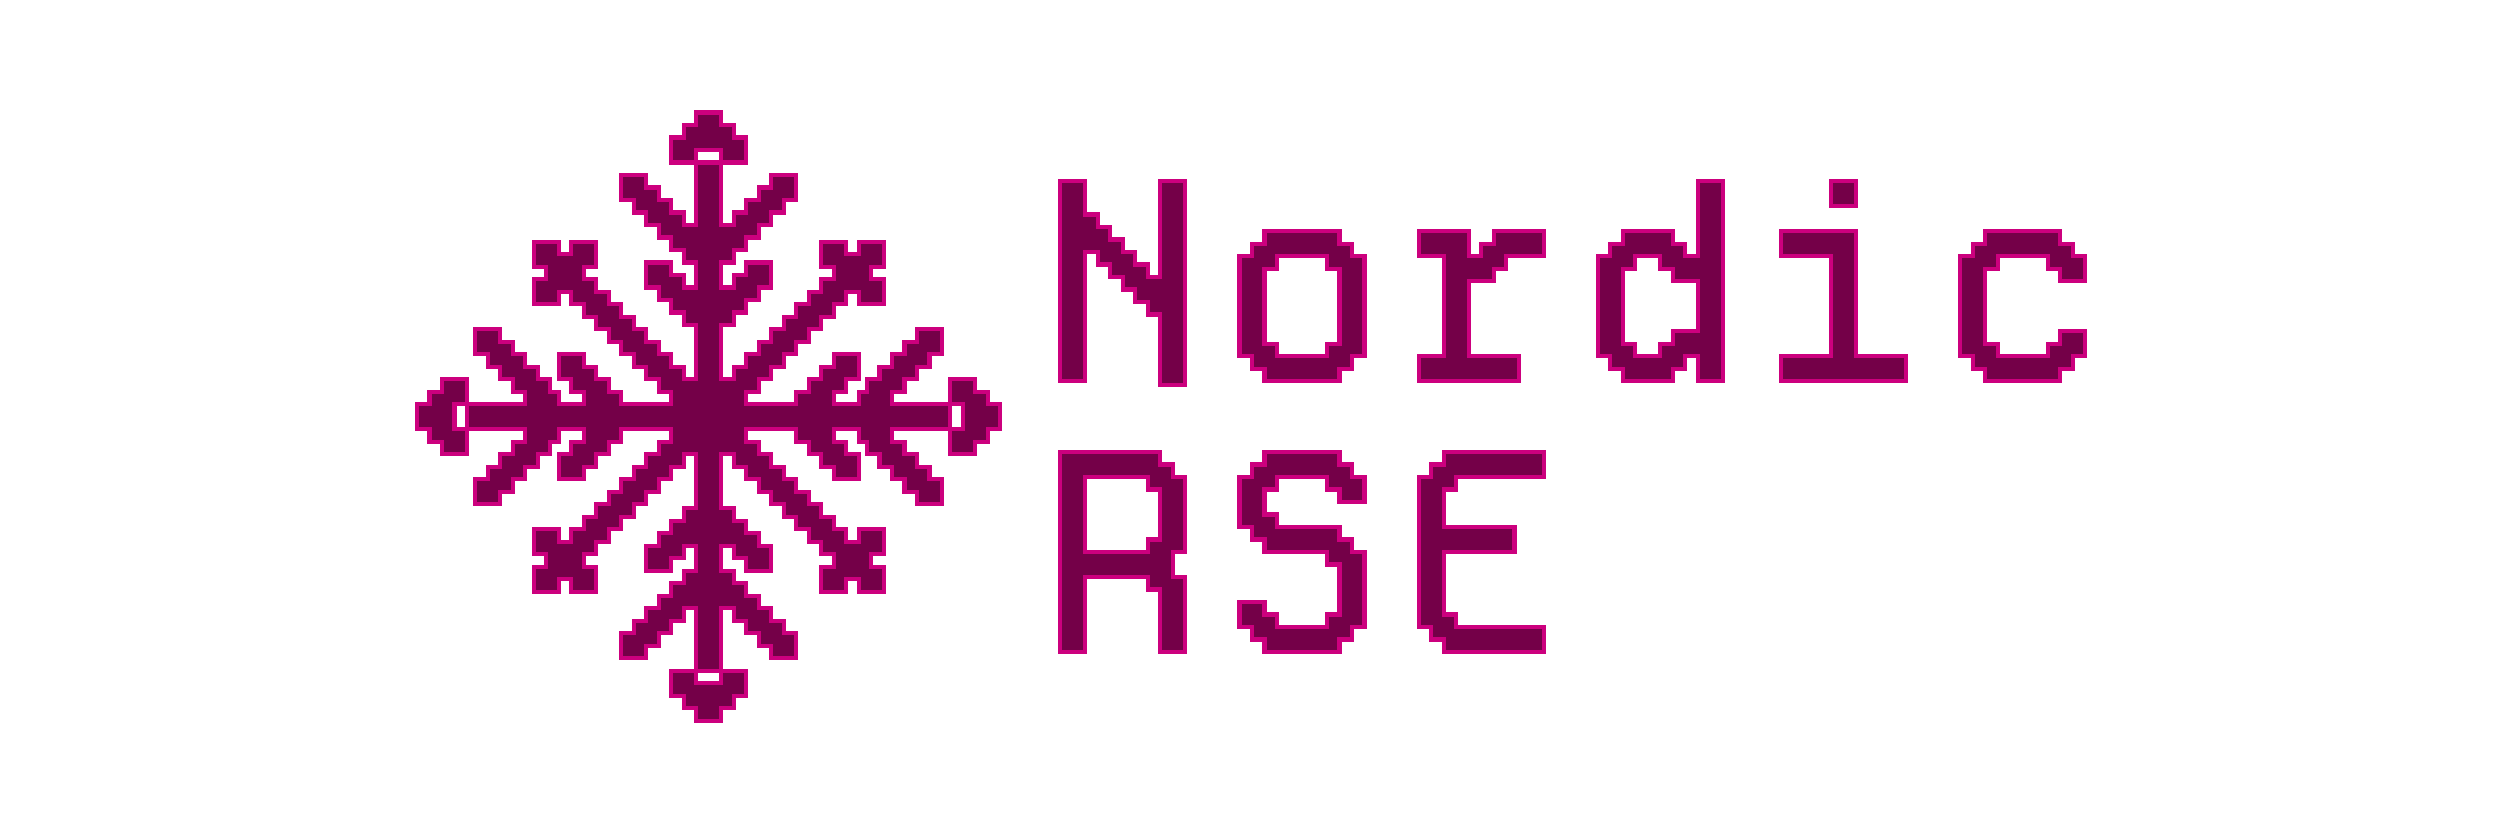 <?xml version="1.0" encoding="UTF-8" standalone="no"?>
<svg
   xmlns:dc="http://purl.org/dc/elements/1.1/"
   xmlns:cc="http://creativecommons.org/ns#"
   xmlns:rdf="http://www.w3.org/1999/02/22-rdf-syntax-ns#"
   xmlns:svg="http://www.w3.org/2000/svg"
   xmlns="http://www.w3.org/2000/svg"
   xmlns:sodipodi="http://sodipodi.sourceforge.net/DTD/sodipodi-0.dtd"
   xmlns:inkscape="http://www.inkscape.org/namespaces/inkscape"
   version="1.1"
   width="600"
   height="200"
   shape-rendering="crispEdges"
   id="svg485288"
   sodipodi:docname="NRSE_neighboring_outline.svg"
   inkscape:export-filename="/home/samumantha/Documents/NRSE_logo/NRSE_neighbor_fixed_font6px_fixed_snowflake_morearrow_nobg_1.png"
   inkscape:export-xdpi="600"
   inkscape:export-ydpi="600"
   inkscape:version="0.92.5 (2060ec1f9f, 2020-04-08)">
  <defs
     id="defs485292" />
  <sodipodi:namedview
     pagecolor="#ffffff"
     bordercolor="#666666"
     borderopacity="1"
     objecttolerance="10"
     gridtolerance="10"
     guidetolerance="10"
     inkscape:pageopacity="0"
     inkscape:pageshadow="2"
     inkscape:window-width="1848"
     inkscape:window-height="1016"
     id="namedview485290"
     showgrid="false"
     inkscape:zoom="3.332596"
     inkscape:cx="319.68735"
     inkscape:cy="135.05793"
     inkscape:window-x="72"
     inkscape:window-y="27"
     inkscape:window-maximized="1"
     inkscape:current-layer="svg485288" />
  <path
     style="fill:#740048;fill-opacity:1;stroke:#cc007e;stroke-opacity:1"
     d="m 268,27 v 48 h 6 V 44 h 3 v 3 h 3 v 3 h 3 v 3 h 3 v 3 h 3 v 3 h 3 v 17 h 6 V 27 h -6 v 23 h -3 v -3 h -3 v -3 h -3 v -3 h -3 v -3 h -3 v -3 h -3 v -8 z m 153,0 v 18 h -3 v -3 h -3 v -3 h -12 v 3 h -3 v 3 h -3 v 24 h 3 v 3 h 3 v 3 h 12 v -3 h 3 v -3 h 3 v 6 h 6 V 27 Z m 32,0 v 6 h 6 V 27 Z M 317,39 v 3 h -3 v 3 h -3 v 24 h 3 v 3 h 3 v 3 h 18 v -3 h 3 v -3 h 3 V 45 h -3 v -3 h -3 v -3 z m 37,0 v 6 h 6 v 24 h -6 v 6 h 24 V 69 H 366 V 51 h 6 v -3 h 3 v -3 h 9 v -6 h -12 v 3 h -3 v 3 h -3 v -6 z m 87,0 v 6 h 12 v 24 h -12 v 6 h 30 V 69 H 459 V 39 Z m 49,0 v 3 h -3 v 3 h -3 v 24 h 3 v 3 h 3 v 3 h 18 v -3 h 3 v -3 h 3 v -6 h -6 v 3 h -3 v 3 h -12 v -3 h -3 V 48 h 3 v -3 h 12 v 3 h 3 v 3 h 6 v -6 h -3 v -3 h -3 v -3 z m -170,6 h 12 v 3 h 3 v 18 h -3 v 3 h -12 v -3 h -3 V 48 h 3 z m 86,0 h 6 v 3 h 3 v 3 h 6 v 12 h -6 v 3 h -3 v 3 h -6 v -3 h -3 V 48 h 3 z M 268,92 v 48 h 6 v -18 h 15 v 3 h 3 v 15 h 6 v -18 h -3 v -6 h 3 V 98 h -3 v -3 h -3 v -3 z m 49,0 v 3 h -3 v 3 h -3 v 12 h 3 v 3 h 3 v 3 h 15 v 3 h 3 v 12 h -3 v 3 h -12 v -3 h -3 v -3 h -6 v 6 h 3 v 3 h 3 v 3 h 18 v -3 h 3 v -3 h 3 v -18 h -3 v -3 h -3 v -3 h -15 v -3 h -3 v -6 h 3 v -3 h 12 v 3 h 3 v 3 h 6 v -6 h -3 v -3 h -3 v -3 z m 43,0 v 3 h -3 v 3 h -3 v 36 h 3 v 3 h 3 v 3 h 24 v -6 h -21 v -3 h -3 v -15 h 17 v -6 h -17 v -9 h 3 v -3 h 21 v -6 z m -86,6 h 15 v 3 h 3 v 12 h -3 v 3 h -15 z"
     id="rect462908"
     inkscape:connector-curvature="0"
     transform="translate(-13.504,16.5)"
     sodipodi:nodetypes="ccccccccccccccccccccccccccccccccccccccccccccccccccccccccccccccccccccccccccccccccccccccccccccccccccccccccccccccccccccccccccccccccccccccccccccccccccccccccccccccccccccccccccccccccccccccccccccccccccccccccccccccccccccccccccccccccccccccccccccccccccccccccccccccccccccccccccccccccccccccccccccccccccc" />
  <path
     style="fill:#740048;fill-opacity:1;stroke:#cc007e;stroke-opacity:1"
     d="m 178,11 v 3 h -3 v 3 h -3 v 6 h 6 v -3 h 6 v 3 h 6 v -6 h -3 v -3 h -3 v -3 z m 6,12 h -6 v 15 h -3 v -3 h -3 v -3 h -3 v -3 h -3 v -3 h -6 v 6 h 3 v 3 h 3 v 3 h 3 v 3 h 3 v 3 h 3 v 3 h 3 v 6 h -3 v -3 h -3 v -3 h -6 v 6 h 3 v 3 h 3 v 3 h 3 v 3 h 3 v 13 h -3 v -3 h -3 v -3 h -3 v -3 h -3 v -3 h -3 v -3 h -3 v -3 h -3 v -3 h -3 v -3 h -3 v -3 h 3 v -6 h -6 v 3 h -3 v -3 h -6 v 6 h 3 v 3 h -3 v 6 h 6 v -3 h 3 v 3 h 3 v 3 h 3 v 3 h 3 v 3 h 3 v 3 h 3 v 3 h 3 v 3 h 3 v 3 h 3 v 3 h -12 v -3 h -3 v -3 h -3 v -3 h -3 v -3 h -6 v 6 h 3 v 3 h 3 v 3 h -6 v -3 h -2 v -3 h -3 v -3 h -3 v -3 h -3 v -3 h -3 v -3 h -6 v 6 h 3 v 3 h 3 v 3 h 3 v 3 h 3 v 3 h -14 v 6 h 14 v 3 h -3 v 3 h -3 v 3 h -3 v 3 h -3 v 6 h 6 v -3 h 3 v -3 h 3 v -3 h 3 v -3 h 3 v -3 h 2 v -3 h 6 v 3 h -3 v 3 h -3 v 6 h 6 v -3 h 3 v -3 h 3 v -3 h 3 v -3 h 12 v 3 h -3 v 3 h -3 v 3 h -3 v 3 h -3 v 3 h -3 v 3 h -3 v 3 h -3 v 3 h -3 v 3 h -3 v -3 h -6 v 6 h 3 v 3 h -3 v 6 h 6 v -3 h 3 v 3 h 6 v -6 h -3 v -3 h 3 v -3 h 3 v -3 h 3 v -3 h 3 v -3 h 3 v -3 h 3 v -3 h 3 v -3 h 3 v -3 h 3 v 13 h -3 v 3 h -3 v 3 h -3 v 3 h -3 v 6 h 6 v -3 h 3 v -3 h 3 v 6 h -3 v 3 h -3 v 3 h -3 v 3 h -3 v 3 h -3 v 3 h -3 v 6 h 6 v -3 h 3 v -3 h 3 v -3 h 3 v -3 h 3 v 15 h 6 v -15 h 3 v 3 h 3 v 3 h 3 v 3 h 3 v 3 h 6 v -6 h -3 v -3 h -3 v -3 h -3 v -3 h -3 v -3 h -3 v -3 h -3 v -6 h 3 v 3 h 3 v 3 h 6 v -6 h -3 v -3 h -3 v -3 h -3 v -3 h -3 V 93 h 3 v 3 h 3 v 3 h 3 v 3 h 3 v 3 h 3 v 3 h 3 v 3 h 3 v 3 h 3 v 3 h 3 v 3 h -3 v 6 h 6 v -3 h 3 v 3 h 6 v -6 h -3 v -3 h 3 v -6 h -6 v 3 h -3 v -3 h -3 v -3 h -3 v -3 h -3 v -3 h -3 v -3 h -3 v -3 h -3 v -3 h -3 v -3 h -3 v -3 h 12 v 3 h 3 v 3 h 3 v 3 h 3 v 3 h 6 v -6 h -3 v -3 h -3 v -3 h 6 v 3 h 2 v 3 h 3 v 3 h 3 v 3 h 3 v 3 h 3 v 3 h 6 v -6 h -3 v -3 h -3 v -3 h -3 v -3 h -3 v -3 h 14 v -6 h -14 v -3 h 3 v -3 h 3 v -3 h 3 v -3 h 3 v -6 h -6 v 3 h -3 v 3 h -3 v 3 h -3 v 3 h -3 v 3 h -2 v 3 h -6 v -3 h 3 v -3 h 3 v -6 h -6 v 3 h -3 v 3 h -3 v 3 h -3 v 3 h -12 v -3 h 3 v -3 h 3 v -3 h 3 v -3 h 3 v -3 h 3 v -3 h 3 v -3 h 3 v -3 h 3 v -3 h 3 v 3 h 6 v -6 h -3 v -3 h 3 v -6 h -6 v 3 h -3 v -3 h -6 v 6 h 3 v 3 h -3 v 3 h -3 v 3 h -3 v 3 h -3 v 3 h -3 v 3 h -3 v 3 h -3 v 3 h -3 v 3 h -3 V 62 h 3 v -3 h 3 v -3 h 3 v -3 h 3 v -6 h -6 v 3 h -3 v 3 h -3 v -6 h 3 v -3 h 3 v -3 h 3 v -3 h 3 v -3 h 3 v -3 h 3 v -6 h -6 v 3 h -3 v 3 h -3 v 3 h -3 v 3 h -3 z m 55,58 h 3 v 6 h -3 v 6 h 6 v -3 h 3 v -3 h 3 v -6 h -3 v -3 h -3 v -3 h -6 z m -55,64 v 3 h -6 v -3 h -6 v 6 h 3 v 3 h 3 v 3 h 6 v -3 h 3 v -3 h 3 v -6 z M 123,87 h -3 v -6 h 3 v -6 h -6 v 3 h -3 v 3 h -3 v 6 h 3 v 3 h 3 v 3 h 6 z"
     id="rect462908-4"
     inkscape:connector-curvature="0"
     transform="translate(-10.933,16)"
     sodipodi:nodetypes="ccccccccccccccccccccccccccccccccccccccccccccccccccccccccccccccccccccccccccccccccccccccccccccccccccccccccccccccccccccccccccccccccccccccccccccccccccccccccccccccccccccccccccccccccccccccccccccccccccccccccccccccccccccccccccccccccccccccccccccccccccccccccccccccccccccccccccccccccccccccccccccccccccccccccccccccccccccccccccccccccccccccccccccccccccccccccccccccccccccccccccccccccccccccccccccccccccccccccccccccccccccccccccccccccccccccccccccccccccccccccccccccccccccccccccccccccccccccccccccccccccccccccccccccccccccccccccccccccccccccccccccccccccccccccccccccccccccccccccccccccccccccccc" />
</svg>
